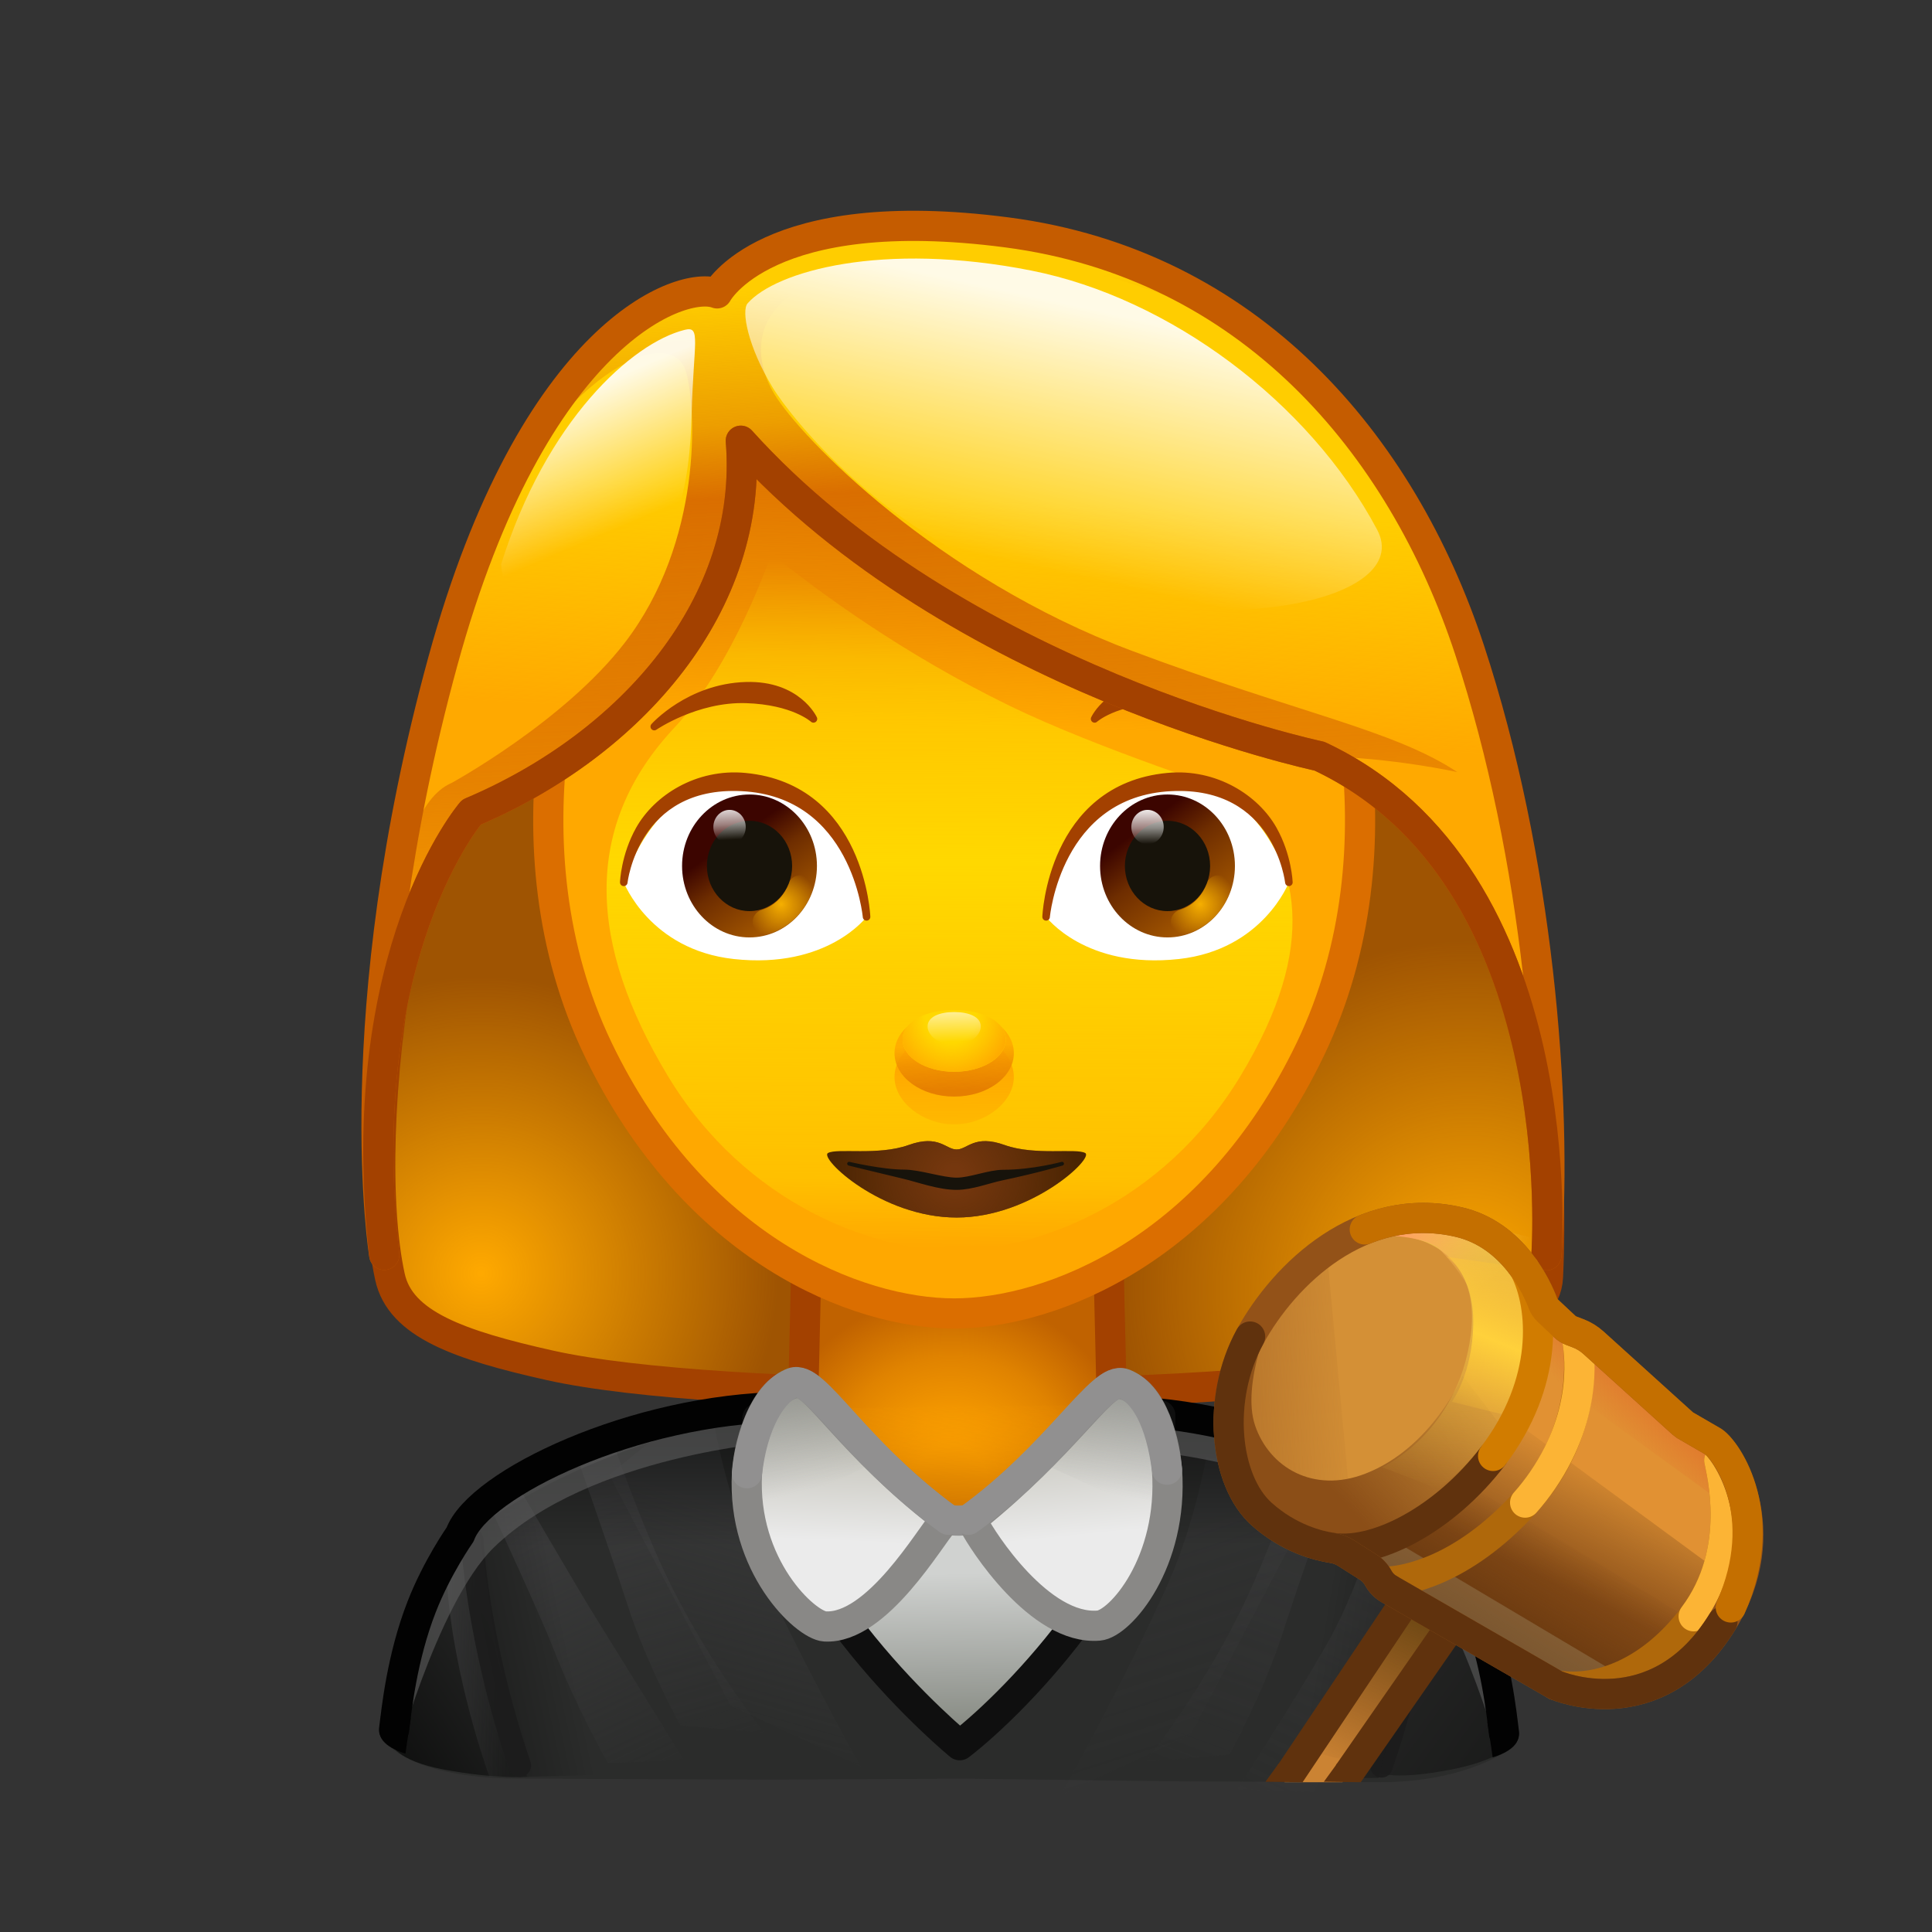 <svg xmlns="http://www.w3.org/2000/svg" xmlns:xlink="http://www.w3.org/1999/xlink" viewBox="0 0 512 512" width="512" height="512" style="width: 100%; height: 100%; transform: translate3d(0,0,0); content-visibility: visible;" preserveAspectRatio="xMidYMid meet"><rect x="0" y="0" width="512" height="512" fill="#333333" stroke="none"/><defs><clipPath id="__lottie_element_2"><rect width="512" height="512" x="0" y="0"></rect></clipPath><linearGradient id="__lottie_element_6" spreadMethod="pad" gradientUnits="userSpaceOnUse" x1="12.126" y1="-25.552" x2="-11.619" y2="24.874"><stop offset="0%" stop-color="rgb(91,62,13)" stop-opacity="1"></stop><stop offset="50%" stop-color="rgb(91,55,13)" stop-opacity="0.5"></stop><stop offset="100%" stop-color="rgb(91,48,13)" stop-opacity="0"></stop></linearGradient><linearGradient id="__lottie_element_7" spreadMethod="pad" gradientUnits="userSpaceOnUse" x1="-13.81" y1="33.779" x2="15.042" y2="-25.711"><stop offset="45%" stop-color="rgb(139,78,23)" stop-opacity="1"></stop><stop offset="73%" stop-color="rgb(134,79,27)" stop-opacity="0.5"></stop><stop offset="100%" stop-color="rgb(128,80,30)" stop-opacity="0"></stop></linearGradient><linearGradient id="__lottie_element_8" spreadMethod="pad" gradientUnits="userSpaceOnUse" x1="-12.71" y1="21.828" x2="8.482" y2="-13.661"><stop offset="0%" stop-color="rgb(91,48,13)" stop-opacity="1"></stop><stop offset="50%" stop-color="rgb(91,48,13)" stop-opacity="0.5"></stop><stop offset="100%" stop-color="rgb(91,48,13)" stop-opacity="0"></stop></linearGradient><linearGradient id="__lottie_element_9" spreadMethod="pad" gradientUnits="userSpaceOnUse" x1="10.717" y1="-8.751" x2="-2.304" y2="5.803"><stop offset="0%" stop-color="rgb(224,109,42)" stop-opacity="1"></stop><stop offset="50%" stop-color="rgb(224,109,42)" stop-opacity="0.5"></stop><stop offset="100%" stop-color="rgb(224,109,42)" stop-opacity="0"></stop></linearGradient><linearGradient id="__lottie_element_10" spreadMethod="pad" gradientUnits="userSpaceOnUse" x1="-25.348" y1="0.515" x2="19.333" y2="-0.762"><stop offset="0%" stop-color="rgb(174,109,40)" stop-opacity="1"></stop><stop offset="50%" stop-color="rgb(174,109,40)" stop-opacity="0.5"></stop><stop offset="100%" stop-color="rgb(174,109,40)" stop-opacity="0"></stop></linearGradient><linearGradient id="__lottie_element_11" spreadMethod="pad" gradientUnits="userSpaceOnUse" x1="-36.684" y1="25.953" x2="20.508" y2="-26.132"><stop offset="35%" stop-color="rgb(139,78,23)" stop-opacity="1"></stop><stop offset="67%" stop-color="rgb(134,79,27)" stop-opacity="0.5"></stop><stop offset="100%" stop-color="rgb(128,80,30)" stop-opacity="0"></stop></linearGradient><linearGradient id="__lottie_element_12" spreadMethod="pad" gradientUnits="userSpaceOnUse" x1="0.576" y1="-43.186" x2="-2.744" y2="37.75"><stop offset="0%" stop-color="rgb(242,200,73)" stop-opacity="1"></stop><stop offset="50%" stop-color="rgb(242,200,73)" stop-opacity="0.5"></stop><stop offset="100%" stop-color="rgb(242,200,73)" stop-opacity="0"></stop></linearGradient><linearGradient id="__lottie_element_13" spreadMethod="pad" gradientUnits="userSpaceOnUse" x1="-14.379" y1="-17.082" x2="10.387" y2="5.386"><stop offset="21%" stop-color="rgb(255,160,100)" stop-opacity="1"></stop><stop offset="60%" stop-color="rgb(249,180,86)" stop-opacity="0.5"></stop><stop offset="100%" stop-color="rgb(242,200,73)" stop-opacity="0"></stop></linearGradient><linearGradient id="__lottie_element_14" spreadMethod="pad" gradientUnits="userSpaceOnUse" x1="8.055" y1="-26.408" x2="-11.605" y2="21.337"><stop offset="0%" stop-color="rgb(255,194,51)" stop-opacity="0"></stop><stop offset="27%" stop-color="rgb(255,201,55)" stop-opacity="0.5"></stop><stop offset="54%" stop-color="rgb(255,209,59)" stop-opacity="1"></stop><stop offset="77%" stop-color="rgb(255,201,55)" stop-opacity="0.5"></stop><stop offset="100%" stop-color="rgb(255,194,51)" stop-opacity="0"></stop></linearGradient><linearGradient id="__lottie_element_18" spreadMethod="pad" gradientUnits="userSpaceOnUse" x1="4.204" y1="40.184" x2="-3.2" y2="-33.859"><stop offset="43%" stop-color="rgb(235,235,235)"></stop><stop offset="72%" stop-color="rgb(206,205,198)"></stop><stop offset="100%" stop-color="rgb(176,175,162)"></stop></linearGradient><linearGradient id="__lottie_element_19" spreadMethod="pad" gradientUnits="userSpaceOnUse" x1="5.911" y1="-22.355" x2="-2.77" y2="20.794"><stop offset="0%" stop-color="rgb(124,127,129)" stop-opacity="1"></stop><stop offset="37%" stop-color="rgb(124,127,129)" stop-opacity="0.5"></stop><stop offset="74%" stop-color="rgb(124,127,129)" stop-opacity="0"></stop></linearGradient><linearGradient id="__lottie_element_23" spreadMethod="pad" gradientUnits="userSpaceOnUse" x1="-1.823" y1="38.761" x2="0.986" y2="-29.92"><stop offset="43%" stop-color="rgb(235,235,235)"></stop><stop offset="72%" stop-color="rgb(206,205,198)"></stop><stop offset="100%" stop-color="rgb(176,175,162)"></stop></linearGradient><linearGradient id="__lottie_element_24" spreadMethod="pad" gradientUnits="userSpaceOnUse" x1="-8.419" y1="-22.645" x2="2.304" y2="19.483"><stop offset="0%" stop-color="rgb(124,127,129)" stop-opacity="1"></stop><stop offset="37%" stop-color="rgb(124,127,129)" stop-opacity="0.5"></stop><stop offset="74%" stop-color="rgb(124,127,129)" stop-opacity="0"></stop></linearGradient><linearGradient id="__lottie_element_28" spreadMethod="pad" gradientUnits="userSpaceOnUse" x1="1.033" y1="47.979" x2="-0.754" y2="-43.426"><stop offset="0%" stop-color="rgb(115,119,109)"></stop><stop offset="28%" stop-color="rgb(161,164,159)"></stop><stop offset="57%" stop-color="rgb(208,210,208)"></stop></linearGradient><linearGradient id="__lottie_element_32" spreadMethod="pad" gradientUnits="userSpaceOnUse" x1="1.99" y1="-102.852" x2="-0.691" y2="3.999"><stop offset="0%" stop-color="rgb(219,110,0)" stop-opacity="1"></stop><stop offset="39%" stop-color="rgb(219,110,0)" stop-opacity="0.5"></stop><stop offset="71%" stop-color="rgb(219,110,0)" stop-opacity="0"></stop></linearGradient><linearGradient id="__lottie_element_33" spreadMethod="pad" gradientUnits="userSpaceOnUse" x1="0.362" y1="-94.45" x2="-0.404" y2="91.678"><stop offset="2%" stop-color="rgb(255,216,0)" stop-opacity="0"></stop><stop offset="16%" stop-color="rgb(255,216,0)" stop-opacity="0.5"></stop><stop offset="45%" stop-color="rgb(255,216,0)" stop-opacity="1"></stop><stop offset="90%" stop-color="rgb(255,216,0)" stop-opacity="0.5"></stop><stop offset="100%" stop-color="rgb(255,216,0)" stop-opacity="0"></stop></linearGradient><linearGradient id="__lottie_element_34" spreadMethod="pad" gradientUnits="userSpaceOnUse" x1="-0.868" y1="-2.72" x2="-0.916" y2="17.578"><stop offset="0%" stop-color="rgb(255,168,0)" stop-opacity="1"></stop><stop offset="66%" stop-color="rgb(255,168,0)" stop-opacity="0.5"></stop><stop offset="100%" stop-color="rgb(255,168,0)" stop-opacity="0"></stop></linearGradient><linearGradient id="__lottie_element_35" spreadMethod="pad" gradientUnits="userSpaceOnUse" x1="-7.398" y1="-9.864" x2="9.453" y2="12.604"><stop offset="0%" stop-color="rgb(60,5,0)"></stop><stop offset="38%" stop-color="rgb(110,45,0)"></stop><stop offset="100%" stop-color="rgb(160,84,0)"></stop></linearGradient><radialGradient id="__lottie_element_36" spreadMethod="pad" gradientUnits="userSpaceOnUse" cx="-0.198" cy="-0.19" r="9.63" fx="-0.198" fy="-0.19"><stop offset="0%" stop-color="rgb(246,175,0)" stop-opacity="1"></stop><stop offset="52%" stop-color="rgb(246,175,0)" stop-opacity="0.5"></stop><stop offset="100%" stop-color="rgb(246,175,0)" stop-opacity="0"></stop></radialGradient><linearGradient id="__lottie_element_37" spreadMethod="pad" gradientUnits="userSpaceOnUse" x1="-0.108" y1="-5.544" x2="-0.044" y2="4.477"><stop offset="0%" stop-color="rgb(255,255,255)" stop-opacity="1"></stop><stop offset="58%" stop-color="rgb(255,255,255)" stop-opacity="0.5"></stop><stop offset="100%" stop-color="rgb(255,255,255)" stop-opacity="0"></stop></linearGradient><linearGradient id="__lottie_element_38" spreadMethod="pad" gradientUnits="userSpaceOnUse" x1="-4.627" y1="-6.864" x2="9.16" y2="13.146"><stop offset="0%" stop-color="rgb(60,5,0)"></stop><stop offset="38%" stop-color="rgb(110,45,0)"></stop><stop offset="100%" stop-color="rgb(160,84,0)"></stop></linearGradient><radialGradient id="__lottie_element_39" spreadMethod="pad" gradientUnits="userSpaceOnUse" cx="-0.395" cy="-0.169" r="9.629" fx="-0.395" fy="-0.169"><stop offset="0%" stop-color="rgb(246,175,0)" stop-opacity="1"></stop><stop offset="52%" stop-color="rgb(246,175,0)" stop-opacity="0.5"></stop><stop offset="100%" stop-color="rgb(246,175,0)" stop-opacity="0"></stop></radialGradient><linearGradient id="__lottie_element_40" spreadMethod="pad" gradientUnits="userSpaceOnUse" x1="-0.337" y1="-6.544" x2="0.141" y2="3.413"><stop offset="0%" stop-color="rgb(255,255,255)" stop-opacity="1"></stop><stop offset="58%" stop-color="rgb(255,255,255)" stop-opacity="0.5"></stop><stop offset="100%" stop-color="rgb(255,255,255)" stop-opacity="0"></stop></linearGradient><linearGradient id="__lottie_element_41" spreadMethod="pad" gradientUnits="userSpaceOnUse" x1="0.132" y1="11.404" x2="-0.442" y2="-6.021"><stop offset="11%" stop-color="rgb(219,110,0)" stop-opacity="1"></stop><stop offset="50%" stop-color="rgb(219,110,0)" stop-opacity="0.5"></stop><stop offset="78%" stop-color="rgb(219,110,0)" stop-opacity="0"></stop></linearGradient><radialGradient id="__lottie_element_42" spreadMethod="pad" gradientUnits="userSpaceOnUse" cx="-0.868" cy="-6.182" r="16.661" fx="-0.868" fy="-6.182"><stop offset="40%" stop-color="rgb(255,168,0)" stop-opacity="0"></stop><stop offset="71%" stop-color="rgb(255,168,0)" stop-opacity="0.5"></stop><stop offset="100%" stop-color="rgb(255,168,0)" stop-opacity="1"></stop></radialGradient><linearGradient id="__lottie_element_43" spreadMethod="pad" gradientUnits="userSpaceOnUse" x1="-0.868" y1="-5.94" x2="-0.581" y2="3.491"><stop offset="0%" stop-color="rgb(255,255,255)" stop-opacity="1"></stop><stop offset="50%" stop-color="rgb(255,255,255)" stop-opacity="0.5"></stop><stop offset="100%" stop-color="rgb(255,255,255)" stop-opacity="0"></stop></linearGradient><radialGradient id="__lottie_element_44" spreadMethod="pad" gradientUnits="userSpaceOnUse" cx="-0.51" cy="-0.899" r="32.099" fx="-0.51" fy="-0.899"><stop offset="8%" stop-color="rgb(117,55,14)" stop-opacity="1"></stop><stop offset="57%" stop-color="rgb(117,55,14)" stop-opacity="0.5"></stop><stop offset="100%" stop-color="rgb(117,55,14)" stop-opacity="0"></stop></radialGradient><linearGradient id="__lottie_element_45" spreadMethod="pad" gradientUnits="userSpaceOnUse" x1="9.554" y1="-80.303" x2="3.426" y2="33.569"><stop offset="14%" stop-color="rgb(255,169,0)" stop-opacity="0"></stop><stop offset="41%" stop-color="rgb(255,169,0)" stop-opacity="0.5"></stop><stop offset="67%" stop-color="rgb(255,169,0)" stop-opacity="1"></stop></linearGradient><linearGradient id="__lottie_element_46" spreadMethod="pad" gradientUnits="userSpaceOnUse" x1="0.228" y1="87.362" x2="-8.453" y2="-89.064"><stop offset="8%" stop-color="rgb(218,110,0)" stop-opacity="0.3"></stop><stop offset="28%" stop-color="rgb(218,110,0)" stop-opacity="0.65"></stop><stop offset="69%" stop-color="rgb(218,110,0)" stop-opacity="1"></stop><stop offset="80%" stop-color="rgb(218,110,0)" stop-opacity="0.5"></stop><stop offset="100%" stop-color="rgb(218,110,0)" stop-opacity="0"></stop></linearGradient><linearGradient id="__lottie_element_47" spreadMethod="pad" gradientUnits="userSpaceOnUse" x1="-6.511" y1="-17.525" x2="8.042" y2="16.688"><stop offset="0%" stop-color="rgb(255,255,255)" stop-opacity="1"></stop><stop offset="50%" stop-color="rgb(255,255,255)" stop-opacity="0.5"></stop><stop offset="100%" stop-color="rgb(255,255,255)" stop-opacity="0"></stop></linearGradient><linearGradient id="__lottie_element_48" spreadMethod="pad" gradientUnits="userSpaceOnUse" x1="6.148" y1="-33.491" x2="-8.916" y2="34.934"><stop offset="0%" stop-color="rgb(255,255,255)" stop-opacity="1"></stop><stop offset="50%" stop-color="rgb(255,255,255)" stop-opacity="0.5"></stop><stop offset="100%" stop-color="rgb(255,255,255)" stop-opacity="0"></stop></linearGradient><radialGradient id="__lottie_element_52" spreadMethod="pad" gradientUnits="userSpaceOnUse" cx="-1.731" cy="19.213" r="49.882" fx="-1.731" fy="19.213"><stop offset="19%" stop-color="rgb(255,163,0)" stop-opacity="1"></stop><stop offset="66%" stop-color="rgb(255,163,0)" stop-opacity="0.5"></stop><stop offset="99%" stop-color="rgb(255,163,0)" stop-opacity="0"></stop></radialGradient><linearGradient id="__lottie_element_53" spreadMethod="pad" gradientUnits="userSpaceOnUse" x1="-1.573" y1="27.585" x2="0.47" y2="-27.053"><stop offset="0%" stop-color="rgb(144,57,0)" stop-opacity="1"></stop><stop offset="59%" stop-color="rgb(199,110,0)" stop-opacity="0.5"></stop><stop offset="100%" stop-color="rgb(255,163,0)" stop-opacity="0"></stop></linearGradient><linearGradient id="__lottie_element_57" spreadMethod="pad" gradientUnits="userSpaceOnUse" x1="24.336" y1="-9.983" x2="-19.323" y2="18.166"><stop offset="0%" stop-color="rgb(0,0,0)" stop-opacity="0"></stop><stop offset="50%" stop-color="rgb(0,0,0)" stop-opacity="0.3"></stop><stop offset="100%" stop-color="rgb(0,0,0)" stop-opacity="0.6"></stop></linearGradient><linearGradient id="__lottie_element_58" spreadMethod="pad" gradientUnits="userSpaceOnUse" x1="-23.51" y1="-9.581" x2="22.448" y2="23.739"><stop offset="31%" stop-color="rgb(0,0,0)" stop-opacity="0.2"></stop><stop offset="65%" stop-color="rgb(0,0,0)" stop-opacity="0.3"></stop><stop offset="100%" stop-color="rgb(0,0,0)" stop-opacity="0.4"></stop></linearGradient><linearGradient id="__lottie_element_59" spreadMethod="pad" gradientUnits="userSpaceOnUse" x1="-20.652" y1="-1.693" x2="18.221" y2="5.009"><stop offset="43%" stop-color="rgb(0,0,0)" stop-opacity="0"></stop><stop offset="71%" stop-color="rgb(0,0,0)" stop-opacity="0.15"></stop><stop offset="100%" stop-color="rgb(0,0,0)" stop-opacity="0.3"></stop></linearGradient><linearGradient id="__lottie_element_60" spreadMethod="pad" gradientUnits="userSpaceOnUse" x1="-15.365" y1="0.241" x2="10.486" y2="-0.142"><stop offset="0%" stop-color="rgb(64,64,65)" stop-opacity="0.8"></stop><stop offset="43%" stop-color="rgb(64,64,65)" stop-opacity="0.4"></stop><stop offset="87%" stop-color="rgb(64,64,65)" stop-opacity="0"></stop></linearGradient><linearGradient id="__lottie_element_61" spreadMethod="pad" gradientUnits="userSpaceOnUse" x1="19.065" y1="43.073" x2="-19.807" y2="-38.693"><stop offset="0%" stop-color="rgb(64,64,65)" stop-opacity="0"></stop><stop offset="50%" stop-color="rgb(64,64,65)" stop-opacity="0.4"></stop><stop offset="100%" stop-color="rgb(64,64,65)" stop-opacity="0.8"></stop></linearGradient><linearGradient id="__lottie_element_62" spreadMethod="pad" gradientUnits="userSpaceOnUse" x1="12.588" y1="46.706" x2="-13.263" y2="-43.677"><stop offset="0%" stop-color="rgb(64,64,65)" stop-opacity="0"></stop><stop offset="50%" stop-color="rgb(64,64,65)" stop-opacity="0.5"></stop><stop offset="100%" stop-color="rgb(64,64,65)" stop-opacity="1"></stop></linearGradient><linearGradient id="__lottie_element_63" spreadMethod="pad" gradientUnits="userSpaceOnUse" x1="-8.752" y1="36.765" x2="12.887" y2="-39.83"><stop offset="0%" stop-color="rgb(64,64,65)" stop-opacity="0"></stop><stop offset="38%" stop-color="rgb(64,64,65)" stop-opacity="0.5"></stop><stop offset="76%" stop-color="rgb(64,64,65)" stop-opacity="1"></stop></linearGradient><linearGradient id="__lottie_element_64" spreadMethod="pad" gradientUnits="userSpaceOnUse" x1="-20.2" y1="46.972" x2="19.63" y2="-39.198"><stop offset="0%" stop-color="rgb(64,64,65)" stop-opacity="0"></stop><stop offset="50%" stop-color="rgb(64,64,65)" stop-opacity="0.4"></stop><stop offset="100%" stop-color="rgb(64,64,65)" stop-opacity="0.8"></stop></linearGradient><linearGradient id="__lottie_element_65" spreadMethod="pad" gradientUnits="userSpaceOnUse" x1="-16.722" y1="48.013" x2="15.831" y2="-41.412"><stop offset="0%" stop-color="rgb(64,64,65)" stop-opacity="0"></stop><stop offset="50%" stop-color="rgb(64,64,65)" stop-opacity="0.3"></stop><stop offset="100%" stop-color="rgb(64,64,65)" stop-opacity="0.6"></stop><stop offset="100%" stop-color="rgb(64,64,65)" stop-opacity="0.8"></stop><stop offset="100%" stop-color="rgb(64,64,65)" stop-opacity="1"></stop></linearGradient><linearGradient id="__lottie_element_66" spreadMethod="pad" gradientUnits="userSpaceOnUse" x1="8.617" y1="35.073" x2="-16.085" y2="-41.523"><stop offset="0%" stop-color="rgb(64,64,65)" stop-opacity="0"></stop><stop offset="38%" stop-color="rgb(64,64,65)" stop-opacity="0.25"></stop><stop offset="76%" stop-color="rgb(64,64,65)" stop-opacity="0.5"></stop></linearGradient><linearGradient id="__lottie_element_67" spreadMethod="pad" gradientUnits="userSpaceOnUse" x1="18.161" y1="-1.656" x2="-25.307" y2="7.727"><stop offset="43%" stop-color="rgb(0,0,0)" stop-opacity="0"></stop><stop offset="71%" stop-color="rgb(0,0,0)" stop-opacity="0.15"></stop><stop offset="100%" stop-color="rgb(0,0,0)" stop-opacity="0.3"></stop></linearGradient><linearGradient id="__lottie_element_68" spreadMethod="pad" gradientUnits="userSpaceOnUse" x1="-0.252" y1="31.078" x2="-0.443" y2="-28.284"><stop offset="36%" stop-color="rgb(0,0,0)" stop-opacity="0"></stop><stop offset="68%" stop-color="rgb(0,0,0)" stop-opacity="0.3"></stop><stop offset="100%" stop-color="rgb(0,0,0)" stop-opacity="0.6"></stop></linearGradient><radialGradient id="__lottie_element_72" spreadMethod="pad" gradientUnits="userSpaceOnUse" cx="-33.056" cy="37.031" r="78.732" fx="-33.056" fy="37.031"><stop offset="0%" stop-color="rgb(255,169,0)" stop-opacity="1"></stop><stop offset="50%" stop-color="rgb(255,169,0)" stop-opacity="0.5"></stop><stop offset="100%" stop-color="rgb(255,169,0)" stop-opacity="0"></stop></radialGradient><radialGradient id="__lottie_element_73" spreadMethod="pad" gradientUnits="userSpaceOnUse" cx="37.894" cy="41.34" r="92.554" fx="37.894" fy="41.34"><stop offset="0%" stop-color="rgb(255,169,0)" stop-opacity="1"></stop><stop offset="50%" stop-color="rgb(255,169,0)" stop-opacity="0.5"></stop><stop offset="100%" stop-color="rgb(255,169,0)" stop-opacity="0"></stop></radialGradient></defs><g clip-path="url(#__lottie_element_2)"><g style="display: block;" transform="matrix(1,0,0,1,-0.5,1.5)" opacity="1"><g opacity="1" transform="matrix(1,0,0,1,0,0)"><g opacity="1" transform="matrix(1,0,0,1,0,0)"><g opacity="1" transform="matrix(1,0,0,1,256.345,229.439)"><path fill="rgb(159,84,2)" fill-opacity="1" d=" M104.707,-85.755 C70.172,-139.87 -1.997,-138.453 -1.997,-138.453 C-1.997,-138.453 -74.166,-139.87 -108.701,-85.755 C-143.236,-31.64 -160.387,70.137 -152.503,107.439 C-145.439,140.859 -46.923,138.417 -1.997,138.417 C42.929,138.417 155.588,133.573 154.386,107.439 C151.387,42.223 139.241,-31.64 104.707,-85.755z"></path></g><g opacity="1" transform="matrix(1,0,0,1,161.056,298.981)"><path fill="url(#__lottie_element_72)" fill-opacity="1" d=" M35.733,68.633 C22.87,67.204 11.87,64.533 2.883,63.516 C-49.631,57.573 -54.601,47.729 -58.583,29.488 C-60.383,21.218 -61.321,10.778 -61.441,-1.288 C-58.157,-24.33 -46.735,-80.625 -15.631,-66.344 C7.378,-55.794 6.048,-35.055 42.236,4.701 C74.006,39.602 62.495,68.382 35.733,68.633z"></path></g><g opacity="1" transform="matrix(1,0,0,1,351.894,298.981)"><path fill="url(#__lottie_element_73)" fill-opacity="1" d=" M-34.782,68.633 C-21.919,67.204 -10.919,64.533 -1.932,63.516 C50.582,57.573 55.552,47.729 59.534,29.488 C61.334,21.218 60.017,10.778 60.137,-1.288 C56.853,-24.33 47.686,-80.625 16.582,-66.344 C-6.427,-55.794 -5.096,-35.055 -41.284,4.701 C-73.054,39.602 -61.544,68.382 -34.782,68.633z"></path></g><g opacity="1" transform="matrix(1,0,0,1,256.16,235.781)"><path stroke-linecap="round" stroke-linejoin="round" fill-opacity="0" stroke="rgb(163,65,0)" stroke-opacity="1" stroke-width="8" d=" M104.892,-92.097 C70.357,-146.212 -71.553,-144.584 -108.516,-92.097 C-150.25,-32.834 -160.457,63.851 -152.318,101.098 C-149.572,113.667 -134.008,119.16 -109.953,124.546 C-65.121,134.584 67.383,134.584 112.206,124.546 C133.956,119.675 153.975,113.95 154.571,101.098 C157.596,35.883 139.427,-37.982 104.892,-92.097z"></path></g></g></g></g><g style="display: block;" transform="matrix(1,0,0,1,0,0)" opacity="1"><g opacity="1" transform="matrix(1,0,0,1,252.255,423.075)"><path fill="rgb(43,44,43)" fill-opacity="1" d=" M45.156,-49.046 C45.156,-49.046 45.156,-49.213 45.156,-49.213 C45.156,-49.213 23.799,-12.47 2.255,-12.713 C-18.098,-12.942 -38.531,-50.188 -44.224,-49.214 C-44.224,-49.214 -44.224,-49.213 -44.224,-49.213 C-72.247,-47.674 -104.808,-42.031 -125.437,-21.805 C-139.459,-8.057 -146.857,13.256 -148.639,40.007 C-148.639,40.007 -141.106,48.28 -114.501,48.28 C-114.501,48.28 -48.228,48.557 -48.228,48.557 C-48.228,48.557 3.161,48.29 3.161,48.29 C3.161,48.29 60.55,49.012 60.55,49.012 C60.55,49.012 113.318,49.232 113.318,49.232 C137.205,49.263 148.639,39.907 148.639,39.907 C145.401,-31.093 93.842,-46.314 45.156,-49.046z"></path></g><g opacity="1" transform="matrix(1,0,0,1,121.664,437.983)"><path fill="url(#__lottie_element_57)" fill-opacity="1" d=" M1.656,-32.97 C1.656,-32.97 -15.239,6.819 -15.239,6.819 C-15.239,6.819 -18.048,24.16 -18.048,24.16 C-18.048,24.16 -16.534,28.615 -4.133,30.947 C9.782,33.564 18.048,32.894 18.048,32.894 C18.048,32.894 1.656,-32.97 1.656,-32.97z"></path></g><g opacity="1" transform="matrix(1,0,0,1,383.51,439.581)"><path fill="url(#__lottie_element_58)" fill-opacity="1" d=" M-2.949,-30.94 C-2.949,-30.94 15.128,4.072 15.128,4.072 C15.128,4.072 17.936,22.413 17.936,22.413 C17.936,22.413 13.66,26.902 1.277,29.328 C-13.944,32.309 -17.936,30.243 -17.936,30.243 C-17.936,30.243 -2.949,-30.94 -2.949,-30.94z"></path></g><g opacity="1" transform="matrix(1,0,0,1,354.652,428.693)"><path fill="url(#__lottie_element_59)" fill-opacity="1" d=" M-4.307,-42.756 C-4.307,-42.756 -23.858,42.756 -23.858,42.756 C-23.858,42.756 10.67,42.463 10.67,42.463 C10.67,42.463 16.113,23.105 18.922,8.683 C20.343,1.386 23.858,-20.641 23.858,-20.641 C23.858,-20.641 12.156,-33.572 12.156,-33.572 C12.156,-33.572 -4.307,-42.756 -4.307,-42.756z"></path></g><g opacity="1" transform="matrix(1,0,0,1,127.365,439.759)"><path fill="url(#__lottie_element_60)" fill-opacity="1" d=" M-2.541,-31.118 C-2.541,-31.118 -0.611,-12.831 2.336,-0.178 C5.283,12.475 9.039,31.118 9.039,31.118 C9.039,31.118 2.336,31.118 2.336,31.118 C2.336,31.118 -7.557,4.305 -9.036,-22.125 C-9.191,-24.894 -2.541,-31.118 -2.541,-31.118z"></path></g><g opacity="1" transform="matrix(1,0,0,1,0,0)"><g opacity="1" transform="matrix(1,0,0,1,154.935,430.927)"><path fill="url(#__lottie_element_61)" fill-opacity="1" d=" M26.318,35.515 C26.318,35.515 13.11,14.103 2.923,-2.282 C-2.487,-10.984 -17.18,-36.316 -17.18,-36.316 C-17.18,-36.316 -26.318,-34.416 -26.318,-34.416 C-26.318,-34.416 -11.576,-2.562 -8.415,5.636 C-2.287,21.53 6.148,36.316 6.148,36.316 C6.148,36.316 26.318,35.515 26.318,35.515z"></path></g><g opacity="0.8" transform="matrix(1,0,0,1,177.412,420.294)"><path fill="url(#__lottie_element_62)" fill-opacity="1" d=" M25.105,38.87 C25.105,38.87 11.332,21.695 0.5,0 C-7.764,-16.55 -15.206,-38.87 -15.206,-38.87 C-15.206,-38.87 -25.105,-35.859 -25.105,-35.859 C-25.105,-35.859 -16.519,-11.654 -11.161,4.902 C-5.918,21.101 2.896,37.012 2.896,37.012 C2.896,37.012 25.105,38.87 25.105,38.87z"></path></g><g opacity="0.5" transform="matrix(1,0,0,1,194.752,423.235)"><path fill="url(#__lottie_element_63)" fill-opacity="1" d=" M-1.156,28.744 C-1.156,28.744 33.312,44.854 33.312,44.854 C33.312,44.854 16.329,14.617 4.794,-11.35 C-2.291,-27.299 -5.307,-44.854 -5.307,-44.854 C-5.307,-44.854 -21.823,-41.605 -21.823,-41.605 C-21.823,-41.605 -33.312,-32.413 -33.312,-32.413 C-33.312,-32.413 -1.156,28.744 -1.156,28.744z"></path></g></g><g opacity="1" transform="matrix(1,0,0,1,0,0)"><g opacity="0.6" transform="matrix(1,0,0,1,354.2,435.028)"><path fill="url(#__lottie_element_64)" fill-opacity="1" d=" M-26.318,39.106 C-26.318,39.106 -12.539,18.035 -2.923,1.308 C7.828,-17.395 12.608,-39.907 12.608,-39.907 C12.608,-39.907 26.318,-30.825 26.318,-30.825 C26.318,-30.825 11.576,1.029 8.415,9.227 C2.287,25.121 -6.148,39.907 -6.148,39.907 C-6.148,39.907 -26.318,39.106 -26.318,39.106z"></path></g><g opacity="0.8" transform="matrix(1,0,0,1,328.722,427.987)"><path fill="url(#__lottie_element_65)" fill-opacity="1" d=" M-25.105,38.87 C-25.105,38.87 -11.332,21.695 -0.5,0 C7.764,-16.55 15.206,-38.87 15.206,-38.87 C15.206,-38.87 25.105,-35.859 25.105,-35.859 C25.105,-35.859 16.519,-11.654 11.161,4.902 C5.918,21.101 -2.896,37.012 -2.896,37.012 C-2.896,37.012 -25.105,38.87 -25.105,38.87z"></path></g><g opacity="0.5" transform="matrix(1,0,0,1,314.383,430.927)"><path fill="url(#__lottie_element_66)" fill-opacity="1" d=" M1.156,28.744 C1.156,28.744 -33.312,44.854 -33.312,44.854 C-33.312,44.854 -16.329,14.617 -4.794,-11.35 C2.291,-27.299 5.307,-44.854 5.307,-44.854 C5.307,-44.854 21.823,-41.605 21.823,-41.605 C21.823,-41.605 33.312,-32.413 33.312,-32.413 C33.312,-32.413 1.156,28.744 1.156,28.744z"></path></g></g><g opacity="1" transform="matrix(1,0,0,1,149.839,427.656)"><path fill="url(#__lottie_element_67)" fill-opacity="1" d=" M3.469,-43.221 C3.469,-43.221 23.02,42.292 23.02,42.292 C23.02,42.292 -10.127,43.221 -10.127,43.221 C-10.127,43.221 -15.581,23.079 -18.39,8.657 C-19.811,1.36 -23.02,-22.957 -23.02,-22.957 C-23.02,-22.957 -12.994,-34.037 -12.994,-34.037 C-12.994,-34.037 3.469,-43.221 3.469,-43.221z"></path></g><g opacity="1" transform="matrix(1,0,0,1,252.252,399.922)"><g opacity="1" transform="matrix(1,0,0,1,0,0)"><path fill="url(#__lottie_element_68)" fill-opacity="1" d=" M44.22,-26.06 C102.343,-17.12 130.31,9.718 130.31,9.718 C130.31,9.718 125.661,26.06 125.661,26.06 C125.661,26.06 -124.661,26.06 -124.661,26.06 C-124.661,26.06 -130.31,8.718 -130.31,8.718 C-130.31,8.718 -102.933,-17.12 -44.22,-26.06 C-44.22,-26.06 44.22,-26.06 44.22,-26.06z"></path></g></g><g opacity="0.9" transform="matrix(1,0,0,1,372.736,438.074)"><path stroke-linecap="round" stroke-linejoin="round" fill-opacity="0" stroke="rgb(28,28,28)" stroke-opacity="1" stroke-width="6" d=" M6.623,-30.014 C6.623,-30.014 4.824,-3.78 -6.623,30.014"></path></g><g opacity="0.9" transform="matrix(1,0,0,1,131.449,437.98)"><path stroke-linecap="round" stroke-linejoin="round" fill-opacity="0" stroke="rgb(28,28,28)" stroke-opacity="1" stroke-width="6" d=" M-6.306,-29.92 C-6.306,-29.92 -5.141,-3.874 6.306,29.92"></path></g><g opacity="1" transform="matrix(1,0,0,1,0,0)"><g opacity="0.57" transform="matrix(1,0,0,1,154.821,417.634)"><path fill="rgb(96,96,96)" fill-opacity="1" d=" M49.094,-35.323 C51.882,-35.44 1.628,-32.216 -23.808,-7.661 C-39.55,7.536 -51.142,53.542 -48.936,45.005 C-48.936,45.005 -44.052,-1.257 -27.487,-15.715 C-6.247,-34.253 46.349,-46.053 46.349,-46.053 C46.349,-46.053 49.094,-35.323 49.094,-35.323z"></path></g><g opacity="0.57" transform="matrix(1,0,0,1,348.118,418.446)"><path fill="rgb(96,96,96)" fill-opacity="1" d=" M-49.15,-34.323 C-49.15,-34.323 -1.805,-32.333 23.752,-7.661 C39.494,7.536 51.086,53.542 48.88,45.005 C48.88,45.005 43.996,-1.257 27.431,-15.715 C6.191,-34.253 -46.405,-46.053 -46.405,-46.053 C-46.405,-46.053 -49.15,-34.323 -49.15,-34.323z"></path></g></g><g opacity="1" transform="matrix(1,0,0,1,0,0)"><g opacity="1" transform="matrix(1,0,0,1,104.739,459.98)"><path fill="rgb(2,2,2)" fill-opacity="1" d=" M4.131,-4.742 C4.131,-4.742 3.148,1.451 2.719,4.742 C2.719,4.742 -4.628,2.812 -4.104,-1.46 C-4.104,-1.46 4.131,-4.742 4.131,-4.742z"></path></g><g opacity="1" transform="matrix(1,0,0,1,156.231,415.626)"><path stroke-linecap="round" stroke-linejoin="round" fill-opacity="0" stroke="rgb(2,2,2)" stroke-opacity="1" stroke-width="8" d=" M-51.801,42.764 C-51.138,37.556 -49.778,23.78 -44.487,10.192 C-40.402,-0.298 -34.289,-8.986 -34.289,-8.986 C-29.412,-22.43 11.981,-42.292 51.801,-42.764"></path></g></g><g opacity="1" transform="matrix(1,0,0,1,0,0)"><g opacity="1" transform="matrix(1,0,0,1,398.282,460.98)"><path fill="rgb(2,2,2)" fill-opacity="1" d=" M-4.131,-4.742 C-4.131,-4.742 -3.148,1.451 -2.719,4.742 C-2.719,4.742 4.628,2.812 4.104,-1.46 C4.104,-1.46 -4.131,-4.742 -4.131,-4.742z"></path></g><g opacity="1" transform="matrix(1,0,0,1,346.79,416.626)"><path stroke-linecap="round" stroke-linejoin="round" fill-opacity="0" stroke="rgb(2,2,2)" stroke-opacity="1" stroke-width="8" d=" M51.801,42.764 C51.138,37.556 49.778,23.78 44.487,10.192 C40.402,-0.298 34.289,-8.986 34.289,-8.986 C29.412,-22.43 -11.981,-42.292 -51.801,-42.764"></path></g></g></g><g style="display: block;" transform="matrix(1,0,0,1,0,0)" opacity="1"><g opacity="1" transform="matrix(1,0,0,1,0,0)"><g opacity="1" transform="matrix(1,0,0,1,253.731,370.08)"><path fill="rgb(192,98,0)" fill-opacity="1" d=" M40.076,-33.593 C40.076,-33.593 0,-29.631 0,-29.631 C0,-29.631 -40.076,-33.593 -40.076,-33.593 C-40.076,-33.593 -41.062,24.746 -41.062,24.746 C-41.062,24.746 -23.205,33.593 0,33.593 C23.205,33.593 41.062,24.746 41.062,24.746 C41.062,24.746 40.076,-33.593 40.076,-33.593z"></path></g><g opacity="1" transform="matrix(1,0,0,1,253.731,373.08)"><path fill="url(#__lottie_element_52)" fill-opacity="1" d=" M40.076,-30.593 C40.076,-30.593 0,-26.985 0,-26.985 C0,-26.985 -40.076,-30.593 -40.076,-30.593 C-40.076,-30.593 -41.062,22.536 -41.062,22.536 C-41.062,22.536 -23.205,30.593 0,30.593 C23.205,30.593 41.062,22.536 41.062,22.536 C41.062,22.536 40.076,-30.593 40.076,-30.593z"></path></g><g opacity="1" transform="matrix(1,0,0,1,254.573,396.415)"><path fill="url(#__lottie_element_53)" fill-opacity="1" d=" M41.904,-24.128 C41.904,-24.128 -40.509,-23.135 -40.509,-23.135 C-40.509,-23.135 -41.904,4.877 -41.904,4.877 C-41.904,4.877 -24.689,24.128 -1.484,24.128 C21.764,24.128 22.506,8.658 40.22,6.877 C40.22,6.877 41.904,-24.128 41.904,-24.128z"></path></g><g opacity="1" transform="matrix(1,0,0,1,253.731,357.39)"><path stroke-linecap="round" stroke-linejoin="round" fill-opacity="0" stroke="rgb(163,65,0)" stroke-opacity="1" stroke-width="8" d=" M41.062,20.902 C41.062,20.902 40.076,-20.902 40.076,-20.902 C40.076,-20.902 0,-17.859 0,-17.859 C0,-17.859 -40.076,-20.902 -40.076,-20.902 C-40.076,-20.902 -41.062,20.902 -41.062,20.902"></path></g></g></g><g style="display: block;" transform="matrix(1,0,0,1,-1,1.625)" opacity="1"><g opacity="1" transform="matrix(1,0,0,1,0,0)"><g opacity="1" transform="matrix(1,0,0,1,0,0)"><g opacity="1" transform="matrix(1,0,0,1,253.868,217.852)"><path fill="rgb(255,168,0)" fill-opacity="1" d=" M84.105,-85.427 C64.529,-112.616 38.752,-128.604 0,-128.604 C-38.752,-128.604 -64.529,-112.616 -84.105,-85.427 C-103.681,-58.238 -119.995,5.166 -94.437,58.457 C-68.879,111.748 -25.701,128.604 0,128.604 C25.701,128.604 68.879,111.748 94.437,58.457 C119.995,5.166 103.681,-58.238 84.105,-85.427z"></path></g><g opacity="1" transform="matrix(1,0,0,1,254.01,217.852)"><path fill="url(#__lottie_element_32)" fill-opacity="1" d=" M84.105,-85.427 C64.529,-112.616 38.752,-128.604 0,-128.604 C-38.752,-128.604 -64.529,-112.616 -84.105,-85.427 C-103.681,-58.238 -119.995,5.166 -94.437,58.457 C-68.88,111.748 -25.701,128.604 0,128.604 C25.701,128.604 68.879,111.748 94.437,58.457 C119.995,5.166 103.681,-58.238 84.105,-85.427z"></path></g><g opacity="1" transform="matrix(1,0,0,1,253.868,217.852)"><path stroke-linecap="round" stroke-linejoin="round" fill-opacity="0" stroke="rgb(219,110,0)" stroke-opacity="1" stroke-width="8" d=" M84.105,-85.427 C64.529,-112.616 38.752,-128.604 0,-128.604 C-38.752,-128.604 -64.529,-112.616 -84.105,-85.427 C-103.681,-58.238 -119.995,5.166 -94.437,58.457 C-68.879,111.748 -25.701,128.604 0,128.604 C25.701,128.604 68.879,111.748 94.437,58.457 C119.995,5.166 103.681,-58.238 84.105,-85.427z"></path></g><g opacity="1" transform="matrix(1,0,0,1,252.638,237.45)"><path fill="url(#__lottie_element_33)" fill-opacity="1" d=" M76.89,-28.524 C76.89,-28.524 39.215,-40.697 16.114,-51.938 C-12.447,-65.835 -34.808,-82.322 -47.207,-92.343 C-47.207,-92.343 -57.013,-63.159 -72.786,-46.38 C-97.673,-19.905 -95.525,11.412 -74.72,45.952 C-53.915,80.492 -19.692,92.343 1.23,92.343 C22.152,92.343 56.375,80.492 77.18,45.952 C97.985,11.412 92.826,-10.901 76.89,-28.524z"></path></g><g opacity="1" transform="matrix(1,0,0,1,253.868,283.72)"><path fill="url(#__lottie_element_34)" fill-opacity="1" d=" M15.809,0.092 C15.809,6.733 8.241,12.638 0,12.638 C-8.241,12.638 -15.809,6.733 -15.809,0.092 C-15.809,-6.549 -8.241,-12.638 0,-12.638 C8.241,-12.638 15.809,-6.549 15.809,0.092z"></path></g></g><g opacity="1" transform="matrix(1,0,0,1,0,0)"><g opacity="1" transform="matrix(1,0,0,1,0,0)"><g opacity="1" transform="matrix(1,0,0,1,310.398,228.977)"><path fill="rgb(255,255,255)" fill-opacity="1" d=" M-32.171,12.375 C-32.171,12.375 -29.378,-20.96 -1.65,-23.745 C23.815,-26.303 32.171,3.228 32.171,3.228 C32.171,3.228 25.316,21.103 3.024,23.548 C-21.828,26.273 -32.171,12.375 -32.171,12.375z"></path></g><g opacity="1" transform="matrix(1,0,0,1,0,0)"><g opacity="1" transform="matrix(1,0,0,1,310.398,227.864)"><path fill="url(#__lottie_element_35)" fill-opacity="1" d=" M17.871,0 C17.871,10.459 9.87,18.938 0,18.938 C-9.87,18.938 -17.871,10.459 -17.871,0 C-17.871,-10.459 -9.87,-18.938 0,-18.938 C9.87,-18.938 17.871,-10.459 17.871,0z"></path></g><g opacity="1" transform="matrix(1,0,0,1,319.198,238.168)"><g opacity="1" transform="matrix(1,0,0,1,0,0)"><path fill="url(#__lottie_element_36)" fill-opacity="1" d=" M-4.629,7.82 C-6.04,7.82 -7.347,6.909 -7.785,5.49 C-8.323,3.747 -7.345,1.898 -5.602,1.361 C-2.268,0.333 0.387,-2.258 1.498,-5.568 C2.079,-7.298 3.954,-8.227 5.679,-7.648 C7.409,-7.068 8.341,-5.195 7.76,-3.466 C5.974,1.855 1.707,6.019 -3.655,7.673 C-3.979,7.773 -4.307,7.82 -4.629,7.82z"></path></g></g><g opacity="1" transform="matrix(1,0,0,1,310.398,227.864)"><path fill="rgb(23,19,10)" fill-opacity="1" d=" M11.294,0 C11.294,6.61 6.238,11.969 0,11.969 C-6.238,11.969 -11.294,6.61 -11.294,0 C-11.294,-6.61 -6.238,-11.969 0,-11.969 C6.238,-11.969 11.294,-6.61 11.294,0z"></path></g></g><g opacity="1" transform="matrix(1,0,0,1,310.398,222.711)"><path fill="rgb(163,65,0)" fill-opacity="1" d=" M-32.171,18.641 C-32.171,18.641 -30.838,-15.561 0,-18.504 C12.661,-19.712 23.385,-12.747 28.022,-4.49 C31.926,2.463 32.171,9.494 32.171,9.494 C32.171,9.494 29.259,-17.031 0.993,-15.675 C-29.256,-14.224 -32.171,18.641 -32.171,18.641z"></path><path stroke-linecap="round" stroke-linejoin="round" fill-opacity="0" stroke="rgb(163,65,0)" stroke-opacity="1" stroke-width="2" d=" M-32.171,18.641 C-32.171,18.641 -30.838,-15.561 0,-18.504 C12.661,-19.712 23.385,-12.747 28.022,-4.49 C31.926,2.463 32.171,9.494 32.171,9.494 C32.171,9.494 29.259,-17.031 0.993,-15.675 C-29.256,-14.224 -32.171,18.641 -32.171,18.641z"></path></g><g opacity="1" transform="matrix(1,0,0,1,305.108,217.544)"><path fill="url(#__lottie_element_37)" fill-opacity="1" d=" M4.289,0 C4.289,2.51 2.369,4.545 0,4.545 C-2.369,4.545 -4.289,2.51 -4.289,0 C-4.289,-2.51 -2.369,-4.545 0,-4.545 C2.369,-4.545 4.289,-2.51 4.289,0z"></path></g></g><g opacity="1" transform="matrix(1,0,0,1,0,0)"><g opacity="1" transform="matrix(1,0,0,1,198.476,228.977)"><path fill="rgb(255,255,255)" fill-opacity="1" d=" M32.17,12.375 C32.17,12.375 29.378,-20.96 1.65,-23.745 C-23.815,-26.303 -32.17,3.228 -32.17,3.228 C-32.17,3.228 -25.317,21.103 -3.025,23.548 C21.827,26.273 32.17,12.375 32.17,12.375z"></path></g><g opacity="1" transform="matrix(1,0,0,1,0,0)"><g opacity="1" transform="matrix(1,0,0,1,199.627,227.864)"><path fill="url(#__lottie_element_38)" fill-opacity="1" d=" M17.871,0 C17.871,10.459 9.87,18.938 0,18.938 C-9.87,18.938 -17.871,10.459 -17.871,0 C-17.871,-10.459 -9.87,-18.938 0,-18.938 C9.87,-18.938 17.871,-10.459 17.871,0z"></path></g><g opacity="1" transform="matrix(1,0,0,1,208.395,238.168)"><g opacity="1" transform="matrix(1,0,0,1,0,0)"><path fill="url(#__lottie_element_39)" fill-opacity="1" d=" M-4.629,7.82 C-6.04,7.82 -7.347,6.909 -7.785,5.49 C-8.323,3.747 -7.345,1.898 -5.602,1.361 C-2.268,0.333 0.387,-2.258 1.498,-5.568 C2.079,-7.298 3.954,-8.227 5.679,-7.648 C7.409,-7.068 8.341,-5.195 7.76,-3.466 C5.974,1.855 1.707,6.019 -3.655,7.673 C-3.979,7.773 -4.307,7.82 -4.629,7.82z"></path></g></g><g opacity="1" transform="matrix(1,0,0,1,199.627,227.864)"><path fill="rgb(23,19,10)" fill-opacity="1" d=" M11.294,0 C11.294,6.61 6.238,11.969 0,11.969 C-6.238,11.969 -11.294,6.61 -11.294,0 C-11.294,-6.61 -6.238,-11.969 0,-11.969 C6.238,-11.969 11.294,-6.61 11.294,0z"></path></g><g opacity="1" transform="matrix(1,0,0,1,194.337,217.544)"><path fill="url(#__lottie_element_40)" fill-opacity="1" d=" M4.289,0 C4.289,2.51 2.369,4.545 0,4.545 C-2.369,4.545 -4.289,2.51 -4.289,0 C-4.289,-2.51 -2.369,-4.545 0,-4.545 C2.369,-4.545 4.289,-2.51 4.289,0z"></path></g></g><g opacity="1" transform="matrix(1,0,0,1,198.476,222.711)"><path fill="rgb(163,65,0)" fill-opacity="1" d=" M32.17,18.641 C32.17,18.641 30.838,-15.561 0,-18.504 C-12.661,-19.712 -23.385,-12.747 -28.022,-4.49 C-31.926,2.463 -32.17,9.494 -32.17,9.494 C-32.17,9.494 -29.259,-17.031 -0.993,-15.675 C29.256,-14.224 32.17,18.641 32.17,18.641z"></path><path stroke-linecap="round" stroke-linejoin="round" fill-opacity="0" stroke="rgb(163,65,0)" stroke-opacity="1" stroke-width="2" d=" M32.17,18.641 C32.17,18.641 30.838,-15.561 0,-18.504 C-12.661,-19.712 -23.385,-12.747 -28.022,-4.49 C-31.926,2.463 -32.17,9.494 -32.17,9.494 C-32.17,9.494 -29.259,-17.031 -0.993,-15.675 C29.256,-14.224 32.17,18.641 32.17,18.641z"></path></g></g></g><g opacity="1" transform="matrix(1,0,0,1,0,0)"><g opacity="0.8" transform="matrix(1,0,0,1,253.868,277.596)"><path fill="rgb(255,168,0)" fill-opacity="1" d=" M15.809,-0.136 C15.809,6.227 8.731,11.385 0,11.385 C-8.731,11.385 -15.809,6.227 -15.809,-0.136 C-15.809,-6.499 -8.731,-11.385 0,-11.385 C8.731,-11.385 15.809,-6.499 15.809,-0.136z"></path></g><g opacity="0.7" transform="matrix(1,0,0,1,253.868,277.596)"><path fill="url(#__lottie_element_41)" fill-opacity="1" d=" M15.809,-0.136 C15.809,6.227 8.731,11.385 0,11.385 C-8.731,11.385 -15.809,6.227 -15.809,-0.136 C-15.809,-6.499 -8.731,-11.385 0,-11.385 C8.731,-11.385 15.809,-6.499 15.809,-0.136z"></path></g><g opacity="1" transform="matrix(1,0,0,1,253.868,274.212)"><path fill="rgb(255,216,0)" fill-opacity="1" d=" M13.676,-0.389 C13.676,4.348 7.553,8.188 0,8.188 C-7.553,8.188 -13.676,4.348 -13.676,-0.389 C-13.676,-5.126 -7.553,-8.188 0,-8.188 C7.553,-8.188 13.676,-5.126 13.676,-0.389z"></path></g><g opacity="1" transform="matrix(1,0,0,1,253.868,274.212)"><path fill="url(#__lottie_element_42)" fill-opacity="1" d=" M13.676,-0.389 C13.676,4.348 7.553,8.188 0,8.188 C-7.553,8.188 -13.676,4.348 -13.676,-0.389 C-13.676,-5.126 -7.553,-8.188 0,-8.188 C7.553,-8.188 13.676,-5.126 13.676,-0.389z"></path></g><g opacity="0.7" transform="matrix(1,0,0,1,253.868,270.94)"><path fill="url(#__lottie_element_43)" fill-opacity="1" d=" M7.046,-0.557 C7.046,1.979 3.892,4.365 0,4.365 C-3.892,4.365 -7.046,1.979 -7.046,-0.557 C-7.046,-3.093 -3.892,-4.365 0,-4.365 C3.892,-4.365 7.046,-3.093 7.046,-0.557z"></path></g></g><g opacity="1" transform="matrix(1,0,0,1,0,0)"><g opacity="1" transform="matrix(1,0,0,1,195.48,185.512)"><path fill="rgb(163,65,0)" fill-opacity="1" d=" M-21.093,5.417 C-21.093,5.417 -9.974,-2.209 3.222,-1.797 C15.867,-1.402 21.093,3.378 21.093,3.378 C21.093,3.378 16.881,-5.803 3.222,-5.405 C-11.825,-4.966 -21.093,5.417 -21.093,5.417z"></path><path stroke-linecap="round" stroke-linejoin="round" fill-opacity="0" stroke="rgb(163,65,0)" stroke-opacity="1" stroke-width="2" d=" M-21.093,5.417 C-21.093,5.417 -9.974,-2.209 3.222,-1.797 C15.867,-1.402 21.093,3.378 21.093,3.378 C21.093,3.378 16.881,-5.803 3.222,-5.405 C-11.825,-4.966 -21.093,5.417 -21.093,5.417z"></path></g><g opacity="1" transform="matrix(1,0,0,1,312.173,185.512)"><path fill="rgb(163,65,0)" fill-opacity="1" d=" M21.093,5.417 C21.093,5.417 9.974,-2.209 -3.222,-1.797 C-15.867,-1.402 -21.093,3.378 -21.093,3.378 C-21.093,3.378 -16.881,-5.803 -3.222,-5.405 C11.825,-4.966 21.093,5.417 21.093,5.417z"></path><path stroke-linecap="round" stroke-linejoin="round" fill-opacity="0" stroke="rgb(163,65,0)" stroke-opacity="1" stroke-width="2" d=" M21.093,5.417 C21.093,5.417 9.974,-2.209 -3.222,-1.797 C-15.867,-1.402 -21.093,3.378 -21.093,3.378 C-21.093,3.378 -16.881,-5.803 -3.222,-5.405 C11.825,-4.966 21.093,5.417 21.093,5.417z"></path></g></g><g opacity="1" transform="matrix(1,0,0,1,0,0)"><g opacity="1" transform="matrix(1,0,0,1,254.51,310.908)"><path fill="rgb(75,37,2)" fill-opacity="1" d=" M34.081,-6.975 C31.658,-8.338 20.752,-6.217 12.724,-9.095 C4.696,-11.973 2.879,-7.9 0.001,-7.9 C-2.877,-7.9 -4.694,-11.973 -12.722,-9.095 C-20.75,-6.217 -31.654,-8.338 -34.078,-6.975 C-36.501,-5.612 -19.968,10.124 0.001,10.124 C19.737,10.124 36.505,-5.612 34.081,-6.975z"></path></g><g opacity="1" transform="matrix(1,0,0,1,254.51,310.908)"><path fill="url(#__lottie_element_44)" fill-opacity="1" d=" M34.081,-6.975 C31.658,-8.338 20.752,-6.217 12.724,-9.095 C4.696,-11.973 2.879,-7.9 0.001,-7.9 C-2.877,-7.9 -4.694,-11.973 -12.722,-9.095 C-20.75,-6.217 -31.654,-8.338 -34.078,-6.975 C-36.501,-5.612 -19.968,10.124 0.001,10.124 C19.737,10.124 36.505,-5.612 34.081,-6.975z"></path></g><g opacity="1" transform="matrix(1,0,0,1,254.238,309.987)"><path fill="rgb(23,19,11)" fill-opacity="1" d=" M-28.227,-3.218 C-28.227,-3.218 -19.535,-1.153 -13.607,-1.153 C-9.582,-1.153 -3.507,0.98 0.273,0.98 C3.906,0.98 8.822,-1.108 12.633,-1.108 C20.438,-1.108 28.227,-3.218 28.227,-3.218 C28.227,-3.218 21.736,-1.27 12.261,0.72 C8.897,1.426 4.232,3.218 0.273,3.218 C-4.431,3.218 -9.804,1.23 -13.699,0.299 C-22.315,-1.76 -28.227,-3.218 -28.227,-3.218z"></path><path stroke-linecap="round" stroke-linejoin="round" fill-opacity="0" stroke="rgb(23,19,11)" stroke-opacity="1" stroke-width="1" d=" M-28.227,-3.218 C-28.227,-3.218 -19.535,-1.153 -13.607,-1.153 C-9.582,-1.153 -3.507,0.98 0.273,0.98 C3.906,0.98 8.822,-1.108 12.633,-1.108 C20.438,-1.108 28.227,-3.218 28.227,-3.218 C28.227,-3.218 21.736,-1.27 12.261,0.72 C8.897,1.426 4.232,3.218 0.273,3.218 C-4.431,3.218 -9.804,1.23 -13.699,0.299 C-22.315,-1.76 -28.227,-3.218 -28.227,-3.218z"></path></g></g><g opacity="1" transform="matrix(1,0,0,1,0,0)"><g opacity="1" transform="matrix(1,0,0,1,256.446,195.303)"><path fill="rgb(255,205,0)" fill-opacity="1" d=" M-59.126,-80.132 C-65.136,-31.386 -89.764,0.689 -130.524,18.316 C-130.524,18.316 -161.507,56.914 -152.604,137.076 C-152.604,137.076 -163.979,72.778 -138.085,-21.671 C-114.079,-109.235 -74.579,-122.77 -65.407,-119.181 C-65.407,-119.181 -52.495,-143.708 11.468,-135.333 C75.431,-126.958 115.897,-79.698 134.016,-24.662 C152.135,30.374 157.305,95.799 154.285,137.076 C154.285,137.076 162.237,36.182 94.202,3.463 C94.202,3.463 -2.098,-16.861 -59.126,-80.132z"></path></g><g opacity="1" transform="matrix(1,0,0,1,256.446,195.303)"><path fill="url(#__lottie_element_45)" fill-opacity="1" d=" M-59.126,-80.132 C-65.136,-31.386 -89.764,0.689 -130.524,18.316 C-130.524,18.316 -161.507,56.914 -152.604,137.076 C-152.604,137.076 -163.979,72.778 -138.085,-21.671 C-114.079,-109.235 -74.579,-122.77 -65.407,-119.181 C-65.407,-119.181 -52.495,-143.708 11.468,-135.333 C75.431,-126.958 115.897,-79.698 134.016,-24.662 C152.135,30.374 157.305,95.799 154.285,137.076 C154.285,137.076 162.237,36.182 94.202,3.463 C94.202,3.463 -2.098,-16.861 -59.126,-80.132z"></path></g><g opacity="1" transform="matrix(1,0,0,1,245.772,162.638)"><path fill="url(#__lottie_element_46)" fill-opacity="1" d=" M141.423,40.35 C141.423,40.35 124.399,36.523 104.878,36.132 C104.878,36.132 8.577,15.806 -48.453,-47.471 C-48.453,-47.471 -50.638,-4.347 -78.29,21.124 C-104.419,45.204 -119.846,50.977 -119.846,50.977 C-119.846,50.977 -139.421,79.373 -141.377,104.409 C-141.377,104.409 -143.127,51.053 -125.096,43.223 C-125.096,43.223 -95.273,26.954 -79.208,6.08 C-58.622,-20.669 -60.157,-56.031 -62.954,-65.661 C-67.026,-79.681 -98.129,-64.107 -117.047,-20.318 C-93.378,-79.887 -62.679,-89.623 -54.731,-86.514 C-54.731,-86.514 -41.818,-111.039 22.141,-102.667 C54.501,-98.431 80.86,-84.232 101.344,-64.106 C101.344,-64.106 60.37,-102.272 -6.126,-94.949 C-50.936,-90.015 -44.616,-68.246 -39.633,-59.943 C-32.566,-48.168 3.634,-11.144 55.153,8.198 C99.234,24.748 124.463,29.096 141.423,40.35z"></path></g><g opacity="1" transform="matrix(1,0,0,1,256.197,194.635)"><path stroke-linecap="round" stroke-linejoin="round" fill-opacity="0" stroke="rgb(197,92,0)" stroke-opacity="1" stroke-width="8" d=" M-58.877,-79.463 C-55.35,-36.394 -87.585,0.894 -130.275,18.985 C-130.275,18.985 -162.275,56.133 -153.372,136.295 C-153.372,136.295 -163.731,73.447 -137.837,-21.002 C-113.831,-108.566 -74.33,-122.101 -65.158,-118.512 C-65.158,-118.512 -52.246,-143.039 11.717,-134.664 C75.68,-126.289 116.146,-79.029 134.265,-23.993 C152.384,31.043 157.637,95.13 154.617,136.407 C154.617,136.407 162.293,35.909 94.45,4.132 C94.45,4.132 -1.849,-16.192 -58.877,-79.463z"></path></g><g opacity="0.9" transform="matrix(1,0,0,1,159.511,120.525)"><path fill="url(#__lottie_element_47)" fill-opacity="1" d=" M24.786,-12.433 C25.279,-31.558 27.345,-35.83 22.953,-34.741 C8.986,-31.277 -13.768,-10.716 -25.702,27.359 C-25.112,41.302 -7.828,31.713 0.41,31.304 C21.503,30.256 24.349,4.508 24.786,-12.433z"></path></g><g opacity="0.9" transform="matrix(1,0,0,1,282.852,113.491)"><path fill="url(#__lottie_element_48)" fill-opacity="1" d=" M-14.186,37.066 C-47.512,25.612 -71.772,-3.625 -77.192,-12.585 C-83.58,-23.146 -85.471,-32.747 -83.728,-34.728 C-76.224,-43.256 -48.026,-51.223 -8.549,-43.414 C28.012,-36.182 65.104,-8.614 83.104,25.259 C93.144,44.152 40.534,55.874 -14.186,37.066z"></path></g><g opacity="1" transform="matrix(1,0,0,1,256.169,223.106)"><path stroke-linecap="round" stroke-linejoin="round" fill-opacity="0" stroke="rgb(163,65,0)" stroke-opacity="1" stroke-width="8" d=" M154.646,107.935 C154.646,107.935 162.322,7.437 94.479,-24.34 C94.479,-24.34 -1.821,-44.664 -58.849,-107.935 C-55.322,-64.866 -87.556,-27.578 -130.246,-9.487 C-130.246,-9.487 -162.246,27.661 -153.343,107.823"></path></g></g></g></g><g style="display: block;" transform="matrix(1,0,0,1,0,0)" opacity="1"><g opacity="1" transform="matrix(1,0,0,1,255.967,421.021)"><path fill="url(#__lottie_element_28)" fill-opacity="1" d=" M53.309,-36.084 C45.057,-47.79 22.027,-20.654 -1.456,-21.099 C-24.201,-21.53 -44.504,-50.35 -52.051,-38.71 C-71.562,-8.617 -0.747,41.478 -0.747,41.478 C-0.747,41.478 68.353,-14.745 53.309,-36.084z"></path></g><g opacity="1" transform="matrix(1,0,0,1,253.24,401.025)"><path stroke-linecap="round" stroke-linejoin="miter" fill-opacity="0" stroke-miterlimit="10" stroke="rgb(145,144,144)" stroke-opacity="1" stroke-width="8" d=" M9.857,-0.955 C8.528,-0.028 5.847,1.56 2.144,1.898 C-4.262,2.482 -8.841,-1.121 -9.857,-1.962"></path></g><g opacity="1" transform="matrix(1,0,0,1,254.098,418.796)"><path stroke-linecap="round" stroke-linejoin="round" fill-opacity="0" stroke="rgb(15,15,15)" stroke-opacity="1" stroke-width="8" d=" M-53.392,-42.932 C-50.293,2.368 0.241,43.703 0.241,43.703 C15.604,31.906 53.428,-7.158 53.392,-43.703"></path></g></g><g style="display: block;" transform="matrix(1,0,0,1,0,0)" opacity="1"><g opacity="1" transform="matrix(1,0,0,1,224.823,399.239)"><path fill="url(#__lottie_element_23)" fill-opacity="1" d=" M25.857,1.478 C0.807,-17.547 -9.868,-32.565 -13.168,-32.723 C-21.278,-33.111 -25.288,-17.95 -25.801,-8.757 C-26.847,10.007 -13.001,32.256 -7.86,32.674 C11.908,34.28 25.857,1.478 25.857,1.478z"></path></g><g opacity="0.6" transform="matrix(1,0,0,1,217.419,385.645)"><path fill="url(#__lottie_element_24)" fill-opacity="1" d=" M-14.88,-15.443 C-14.88,-15.443 -16.956,17.21 -16.956,17.21 C-16.956,17.21 16.956,0.618 16.956,0.618 C16.956,0.618 -0.318,-17.21 -0.318,-17.21 C-0.318,-17.21 -14.88,-15.443 -14.88,-15.443z"></path></g><g opacity="1" transform="matrix(1,0,0,1,224.054,398.779)"><path stroke-linecap="butt" stroke-linejoin="miter" fill-opacity="0" stroke-miterlimit="10" stroke="rgb(137,136,134)" stroke-opacity="1" stroke-width="8" d=" M25.818,4.809 C26.353,4.255 26.27,3.391 25.652,2.912 C1.571,-15.742 -7.693,-32.311 -12.399,-32.263 C-20.516,-32.18 -25.581,-17.549 -26.094,-8.356 C-27.464,16.208 -10.573,31.933 -5.437,32.243 C8.35,33.074 22.582,8.16 25.818,4.809z"></path></g><g opacity="1" transform="matrix(1,0,0,1,224.658,384.511)"><path stroke-linecap="round" stroke-linejoin="miter" fill-opacity="0" stroke-miterlimit="10" stroke="rgb(145,144,144)" stroke-opacity="1" stroke-width="8" d=" M26.698,18.248 C1.618,0.12 -8.69,-20.301 -14.57,-18.082 C-20.134,-15.982 -25.274,-7.067 -26.698,5.912"></path></g></g><g style="display: block;" transform="matrix(1,0,0,1,0,0)" opacity="1"><g opacity="1" transform="matrix(1,0,0,1,282.796,398.816)"><path fill="url(#__lottie_element_18)" fill-opacity="1" d=" M-25.513,2.29 C-1.02,-17.099 10.121,-31.846 13.385,-32.052 C21.406,-32.559 24.765,-18.443 25.419,-9.259 C26.753,9.487 13.47,31.491 8.388,31.984 C-11.154,33.879 -25.513,2.29 -25.513,2.29z"></path></g><g opacity="0.6" transform="matrix(1,0,0,1,290.089,385.355)"><path fill="url(#__lottie_element_19)" fill-opacity="1" d=" M15.173,-15.04 C15.173,-15.04 16.896,16.594 16.896,16.594 C16.896,16.594 -16.896,1.059 -16.896,1.059 C-16.896,1.059 0.731,-16.594 0.731,-16.594 C0.731,-16.594 15.173,-15.04 15.173,-15.04z"></path></g><g opacity="1" transform="matrix(1,0,0,1,283.627,398.808)"><path stroke-linecap="butt" stroke-linejoin="miter" fill-opacity="0" stroke-miterlimit="10" stroke="rgb(137,136,134)" stroke-opacity="1" stroke-width="8" d=" M-25.499,5.155 C-25.841,4.468 -25.968,3.745 -25.364,3.257 C-1.824,-15.746 7.894,-32.023 12.553,-32.044 C20.589,-32.08 24.984,-18.509 25.638,-9.325 C27.384,15.215 13.225,31.513 7.557,31.992 C-8.105,33.317 -23.457,9.252 -25.499,5.155z"></path></g><g opacity="1" transform="matrix(1,0,0,1,282.94,384.632)"><path stroke-linecap="round" stroke-linejoin="miter" fill-opacity="0" stroke-miterlimit="10" stroke="rgb(145,144,144)" stroke-opacity="1" stroke-width="8" d=" M-26.325,18.128 C-2.579,1.054 8.933,-20.111 14.789,-17.978 C20.33,-15.96 24.71,-8.105 26.325,4.851"></path></g></g><g style="display: block;" transform="matrix(1,0,0,1,0,0)" opacity="1"><g opacity="1" transform="matrix(1,0,0,1,363.776,446.574)"><path fill="rgb(203,131,51)" fill-opacity="1" d=" M-7.999,25.734 C-7.999,25.734 -23.384,25.734 -23.384,25.734 C-23.384,25.734 11.033,-25.734 11.033,-25.734 C11.033,-25.734 23.384,-20.431 23.384,-20.431 C23.384,-20.431 -7.999,25.734 -7.999,25.734z"></path></g><g opacity="1" transform="matrix(1,0,0,1,366.874,444.552)"><path fill="url(#__lottie_element_6)" fill-opacity="1" d=" M8.992,-22.788 C8.992,-22.788 -22.479,18.917 -22.479,18.917 C-22.479,18.917 -6.844,22.788 -6.844,22.788 C-6.844,22.788 22.479,-17.196 22.479,-17.196 C22.479,-17.196 8.992,-22.788 8.992,-22.788z"></path></g><g opacity="1" transform="matrix(1,0,0,1,340.276,469.678)"><path fill="rgb(96,50,13)" fill-opacity="1" d=" M-1.404,-2.339 C-1.404,-2.339 -4.915,2.503 -4.915,2.503 C-4.915,2.503 4.915,2.629 4.915,2.629 C4.915,2.629 3.632,-2.629 3.632,-2.629 C3.632,-2.629 -1.404,-2.339 -1.404,-2.339z"></path></g><g opacity="1" transform="matrix(1,0,0,1,355.755,469.678)"><path fill="rgb(96,50,13)" fill-opacity="1" d=" M-1.404,-2.339 C-1.404,-2.339 -4.915,2.503 -4.915,2.503 C-4.915,2.503 4.915,2.629 4.915,2.629 C4.915,2.629 3.632,-2.629 3.632,-2.629 C3.632,-2.629 -1.404,-2.339 -1.404,-2.339z"></path></g><g opacity="1" transform="matrix(1,0,0,1,364.5,444.815)"><path stroke-linecap="butt" stroke-linejoin="miter" fill-opacity="0" stroke-miterlimit="10" stroke="rgb(96,50,13)" stroke-opacity="1" stroke-width="8" d=" M-22.659,25.325 C-22.659,25.325 11.212,-25.325 11.212,-25.325 C11.212,-25.325 22.659,-17.708 22.659,-17.708 C22.659,-17.708 -7.175,25.214 -7.175,25.214"></path></g><g opacity="1" transform="matrix(1,0,0,1,0,0)"><g opacity="1" transform="matrix(1,0,0,1,0,0)"><g opacity="1" transform="matrix(1,0,0,1,394.199,393.405)"><path fill="rgb(225,145,51)" fill-opacity="1" d=" M11.656,-54.3 C11.656,-54.3 18.17,-41.998 18.17,-41.998 C18.17,-41.998 28.466,-39.206 28.466,-39.206 C28.466,-39.206 55.378,-13.679 55.378,-13.679 C55.378,-13.679 64.211,-7.568 64.211,-7.568 C64.211,-7.568 68.858,27.757 68.858,27.757 C68.858,27.757 44.802,54.3 44.802,54.3 C44.802,54.3 15.651,51.773 15.651,51.773 C15.651,51.773 -26.027,27.757 -26.027,27.757 C-26.027,27.757 -31.611,21.91 -31.611,21.91 C-31.611,21.91 -37.359,18.253 -37.359,18.253 C-37.359,18.253 -58.139,9.271 -58.139,9.271 C-58.139,9.271 -68.858,-7.553 -68.858,-7.553 C-68.858,-7.553 11.656,-54.3 11.656,-54.3z"></path></g><g opacity="1" transform="matrix(1,0,0,1,405.81,409.221)"><path fill="url(#__lottie_element_7)" fill-opacity="1" d=" M16.764,42.175 C16.764,42.175 35.977,35.41 35.977,35.41 C35.977,35.41 57.626,13.04 57.626,13.04 C57.626,13.04 -17.515,-42.175 -17.515,-42.175 C-17.515,-42.175 -57.626,-0.774 -57.626,-0.774 C-57.626,-0.774 16.764,42.175 16.764,42.175z"></path></g><g opacity="1" transform="matrix(1,0,0,1,406.71,421.172)"><path fill="url(#__lottie_element_8)" fill-opacity="1" d=" M-47.619,-9.526 C-47.619,-9.526 -17.621,-27.767 -17.621,-27.767 C-17.621,-27.767 47.619,11.814 47.619,11.814 C47.619,11.814 28.741,26.226 28.741,26.226 C28.741,26.226 7.785,27.767 7.785,27.767 C7.785,27.767 -47.619,-9.526 -47.619,-9.526z"></path></g><g opacity="1" transform="matrix(1,0,0,1,430.283,373.751)"><path fill="url(#__lottie_element_9)" fill-opacity="1" d=" M-17.452,-23.927 C-17.452,-23.927 -25.414,-12.954 -25.414,-12.954 C-25.414,-12.954 25.414,23.927 25.414,23.927 C25.414,23.927 23.752,8.289 23.752,8.289 C23.752,8.289 -17.452,-23.927 -17.452,-23.927z"></path></g><g opacity="1" transform="matrix(1,0,0,1,365.663,365.211)"><path fill="rgb(212,144,54)" fill-opacity="1" d=" M-24.87,-23.175 C-42.796,-3.938 -46.192,22.032 -32.457,34.831 C-18.722,47.63 6.944,42.412 24.87,23.175 C42.796,3.938 46.192,-22.032 32.457,-34.831 C18.722,-47.63 -6.944,-42.412 -24.87,-23.175z"></path></g><g opacity="1" transform="matrix(1,0,0,1,342.348,371.485)"><path fill="url(#__lottie_element_10)" fill-opacity="1" d=" M-13.385,24.586 C-13.385,24.586 16.742,40.16 16.742,40.16 C16.742,40.16 9.235,-40.16 9.235,-40.16 C9.235,-40.16 -16.742,-10.393 -16.742,-10.393 C-16.742,-10.393 -13.385,24.586 -13.385,24.586z"></path></g><g opacity="1" transform="matrix(1,0,0,1,361.684,378.047)"><path fill="url(#__lottie_element_11)" fill-opacity="1" d=" M-36.255,-6.561 C-36.255,-6.561 -39.997,34.747 1.237,30.024 C24.344,27.377 36.343,0.152 36.343,0.152 C36.343,0.152 25.924,-13.485 25.924,-13.485 C25.924,-13.485 17.88,5.618 0.142,12.49 C-13.619,17.821 -25.313,10.848 -29.083,-0.295 C-32.853,-11.438 -24.344,-30.401 -24.344,-30.401 C-24.344,-30.401 -36.255,-6.561 -36.255,-6.561z"></path></g><g opacity="1" transform="matrix(1,0,0,1,374.424,357.186)"><path fill="url(#__lottie_element_12)" fill-opacity="1" d=" M-31.143,-22.931 C-31.143,-22.931 -25.053,-29.056 -7.266,-29.778 C5.07,-30.279 17.907,-22.647 15.347,-3.37 C11.879,22.749 -8.164,31.634 -8.164,31.634 C-8.164,31.634 6.539,37.293 6.539,37.293 C6.539,37.293 19.358,29.263 26.198,12.842 C45.517,-33.539 2.766,-40.548 -8.396,-36.188 C-8.396,-36.188 -31.143,-22.931 -31.143,-22.931z"></path></g><g opacity="1" transform="matrix(1,0,0,1,387.379,332.082)"><path fill="url(#__lottie_element_13)" fill-opacity="1" d=" M-20.221,-4.673 C-20.221,-4.673 -9.203,-4.5 -5.619,-0.756 C0.104,5.222 2.669,10.819 2.669,10.819 C2.669,10.819 20.221,-3.621 20.221,-3.621 C20.221,-3.621 -7.573,-10.819 -7.573,-10.819 C-7.573,-10.819 -20.221,-4.673 -20.221,-4.673z"></path></g><g opacity="1" transform="matrix(1,0,0,1,394.945,354.408)"><path fill="url(#__lottie_element_14)" fill-opacity="1" d=" M-11.614,-21.356 C-11.614,-21.356 -4.323,-17.06 -4.514,-3.656 C-4.705,9.711 -10.194,17.078 -10.194,17.078 C-10.194,17.078 7.021,21.356 7.021,21.356 C7.021,21.356 10.622,10.803 11.51,0 C11.993,-5.883 10.623,-18.153 10.623,-18.153 C10.623,-18.153 -11.614,-21.356 -11.614,-21.356z"></path></g><g opacity="0.3" transform="matrix(1,0,0,1,407.143,428.71)"><path fill="rgb(175,166,128)" fill-opacity="1" d=" M-37.835,-20.504 C-37.835,-20.504 22.64,15.446 22.64,15.446 C32.627,16.484 49.972,1.75 50.186,2.267 C50.457,2.921 37.497,17.639 23.14,20.228 C4.873,23.522 -32.401,-3.692 -40.316,-10.075 C-41.822,-11.29 -50.19,-18.086 -50.19,-18.086 C-50.19,-18.086 -37.835,-20.504 -37.835,-20.504z"></path></g></g><g opacity="1" transform="matrix(1,0,0,1,0,0)"><g opacity="1" transform="matrix(1,0,0,1,373.849,398.127)"><path stroke-linecap="round" stroke-linejoin="miter" fill-opacity="0" stroke-miterlimit="10" stroke="rgb(96,50,13)" stroke-opacity="1" stroke-width="8" d=" M-21.837,11.907 C-9.652,14.412 9.118,4.454 21.837,-12.29"></path></g><g opacity="1" transform="matrix(1,0,0,1,393.056,387.334)"><path stroke-linecap="round" stroke-linejoin="miter" fill-opacity="0" stroke-miterlimit="10" stroke="rgb(175,104,11)" stroke-opacity="1" stroke-width="8" d=" M24.998,-31.839 C25.532,-28.826 28.11,-7.782 11.117,10.874 C-5.941,29.602 -21.306,31.615 -25.453,31.839"></path></g><g opacity="1" transform="matrix(1,0,0,1,411.378,376.432)"><path stroke-linecap="round" stroke-linejoin="miter" fill-opacity="0" stroke-miterlimit="10" stroke="rgb(252,180,53)" stroke-opacity="1" stroke-width="8" d=" M6.533,-21.776 C7.016,-19.052 10.087,-2.586 -2.6,15.892 C-3.949,17.857 -5.477,19.825 -7.205,21.776"></path></g><g opacity="1" transform="matrix(1,0,0,1,434.782,416.999)"><path stroke-linecap="round" stroke-linejoin="miter" fill-opacity="0" stroke-miterlimit="10" stroke="rgb(175,104,11)" stroke-opacity="1" stroke-width="8" d=" M20.84,-29.984 C21.265,-27.359 27.214,-6.139 14.058,11.337 C1.764,27.669 -12.979,31.401 -22.547,29.552"></path></g><g opacity="1" transform="matrix(1,0,0,1,453.084,407.675)"><path stroke-linecap="round" stroke-linejoin="miter" fill-opacity="0" stroke-miterlimit="10" stroke="rgb(252,180,53)" stroke-opacity="1" stroke-width="8" d=" M2.538,-20.66 C2.963,-18.035 8.911,3.184 -4.245,20.66"></path></g><g opacity="1" transform="matrix(1,0,0,1,394.46,385.852)"><path stroke-linecap="round" stroke-linejoin="miter" fill-opacity="0" stroke-miterlimit="10" stroke="rgb(147,82,24)" stroke-opacity="1" stroke-width="8" d=" M17.775,60.7 C17.775,60.7 -26.288,35.31 -26.288,35.31 C-27.526,34.596 -28.544,33.554 -29.226,32.298 C-29.226,32.298 -29.226,32.298 -29.226,32.298 C-29.853,31.143 -30.763,30.168 -31.872,29.463 C-31.872,29.463 -37.621,25.805 -37.621,25.805 C-38.782,25.066 -40.079,24.561 -41.44,24.355 C-44.945,23.824 -52.834,21.94 -60.157,15.347 C-69.941,6.538 -72.198,-15.185 -63.167,-31.653 C-54.136,-48.121 -33.71,-68.037 -7.789,-61.973 C6.605,-58.606 12.891,-44.539 14.431,-40.465 C14.715,-39.713 15.163,-39.037 15.749,-38.487 C15.749,-38.487 20.245,-34.27 20.245,-34.27 C20.739,-33.806 21.32,-33.444 21.953,-33.202 C21.953,-33.202 23.729,-32.525 23.729,-32.525 C25.24,-31.949 26.63,-31.097 27.829,-30.012 C27.829,-30.012 51.446,-8.648 51.446,-8.648 C51.634,-8.478 51.833,-8.322 52.044,-8.181 C52.044,-8.181 59.574,-3.813 59.574,-3.813 C63.4,-1.253 76.917,19.666 62.007,43.921 C44.49,72.418 17.775,60.7 17.775,60.7z"></path></g><g opacity="1" transform="matrix(1,0,0,1,412.319,435.05)"><path stroke-linecap="round" stroke-linejoin="miter" fill-opacity="0" stroke-miterlimit="10" stroke="rgb(96,50,13)" stroke-opacity="1" stroke-width="8" d=" M44.147,-5.277 C26.63,23.22 -0.085,11.501 -0.085,11.501 C-0.085,11.501 -44.147,-13.888 -44.147,-13.888"></path></g><g opacity="1" transform="matrix(1,0,0,1,346.889,387.68)"><path stroke-linecap="round" stroke-linejoin="miter" fill-opacity="0" stroke-miterlimit="10" stroke="rgb(96,50,13)" stroke-opacity="1" stroke-width="8" d=" M21.283,33.482 C20.045,32.768 19.028,31.726 18.346,30.47 C18.346,30.47 18.346,30.47 18.346,30.47 C17.719,29.315 16.808,28.339 15.699,27.634 C15.699,27.634 9.951,23.977 9.951,23.977 C8.79,23.238 7.492,22.733 6.131,22.527 C2.626,21.996 -5.262,20.111 -12.585,13.518 C-22.369,4.709 -24.627,-17.014 -15.596,-33.482"></path></g><g opacity="1" transform="matrix(1,0,0,1,401.643,361.046)"><path stroke-linecap="round" stroke-linejoin="miter" fill-opacity="0" stroke-miterlimit="10" stroke="rgb(209,124,0)" stroke-opacity="1" stroke-width="8" d=" M-5.957,24.791 C8.766,5.408 7.639,-14.549 2.371,-24.791"></path></g><g opacity="1" transform="matrix(1,0,0,1,412.409,374.378)"><path stroke-linecap="round" stroke-linejoin="miter" fill-opacity="0" stroke-miterlimit="10" stroke="rgb(196,111,0)" stroke-opacity="1" stroke-width="8" d=" M-50.728,-48.561 C-43.243,-51.556 -34.829,-52.625 -25.738,-50.498 C-11.344,-47.131 -5.058,-33.065 -3.518,-28.991 C-3.234,-28.239 -2.786,-27.562 -2.2,-27.012 C-2.2,-27.012 2.296,-22.796 2.296,-22.796 C2.79,-22.332 3.371,-21.97 4.004,-21.728 C4.004,-21.728 5.78,-21.051 5.78,-21.051 C7.291,-20.475 8.682,-19.623 9.881,-18.538 C9.881,-18.538 33.497,2.826 33.497,2.826 C33.685,2.996 33.885,3.152 34.096,3.293 C34.096,3.293 41.626,7.662 41.626,7.662 C45.452,10.222 57.012,27.397 46.273,51.612"></path></g></g></g></g></g></svg>